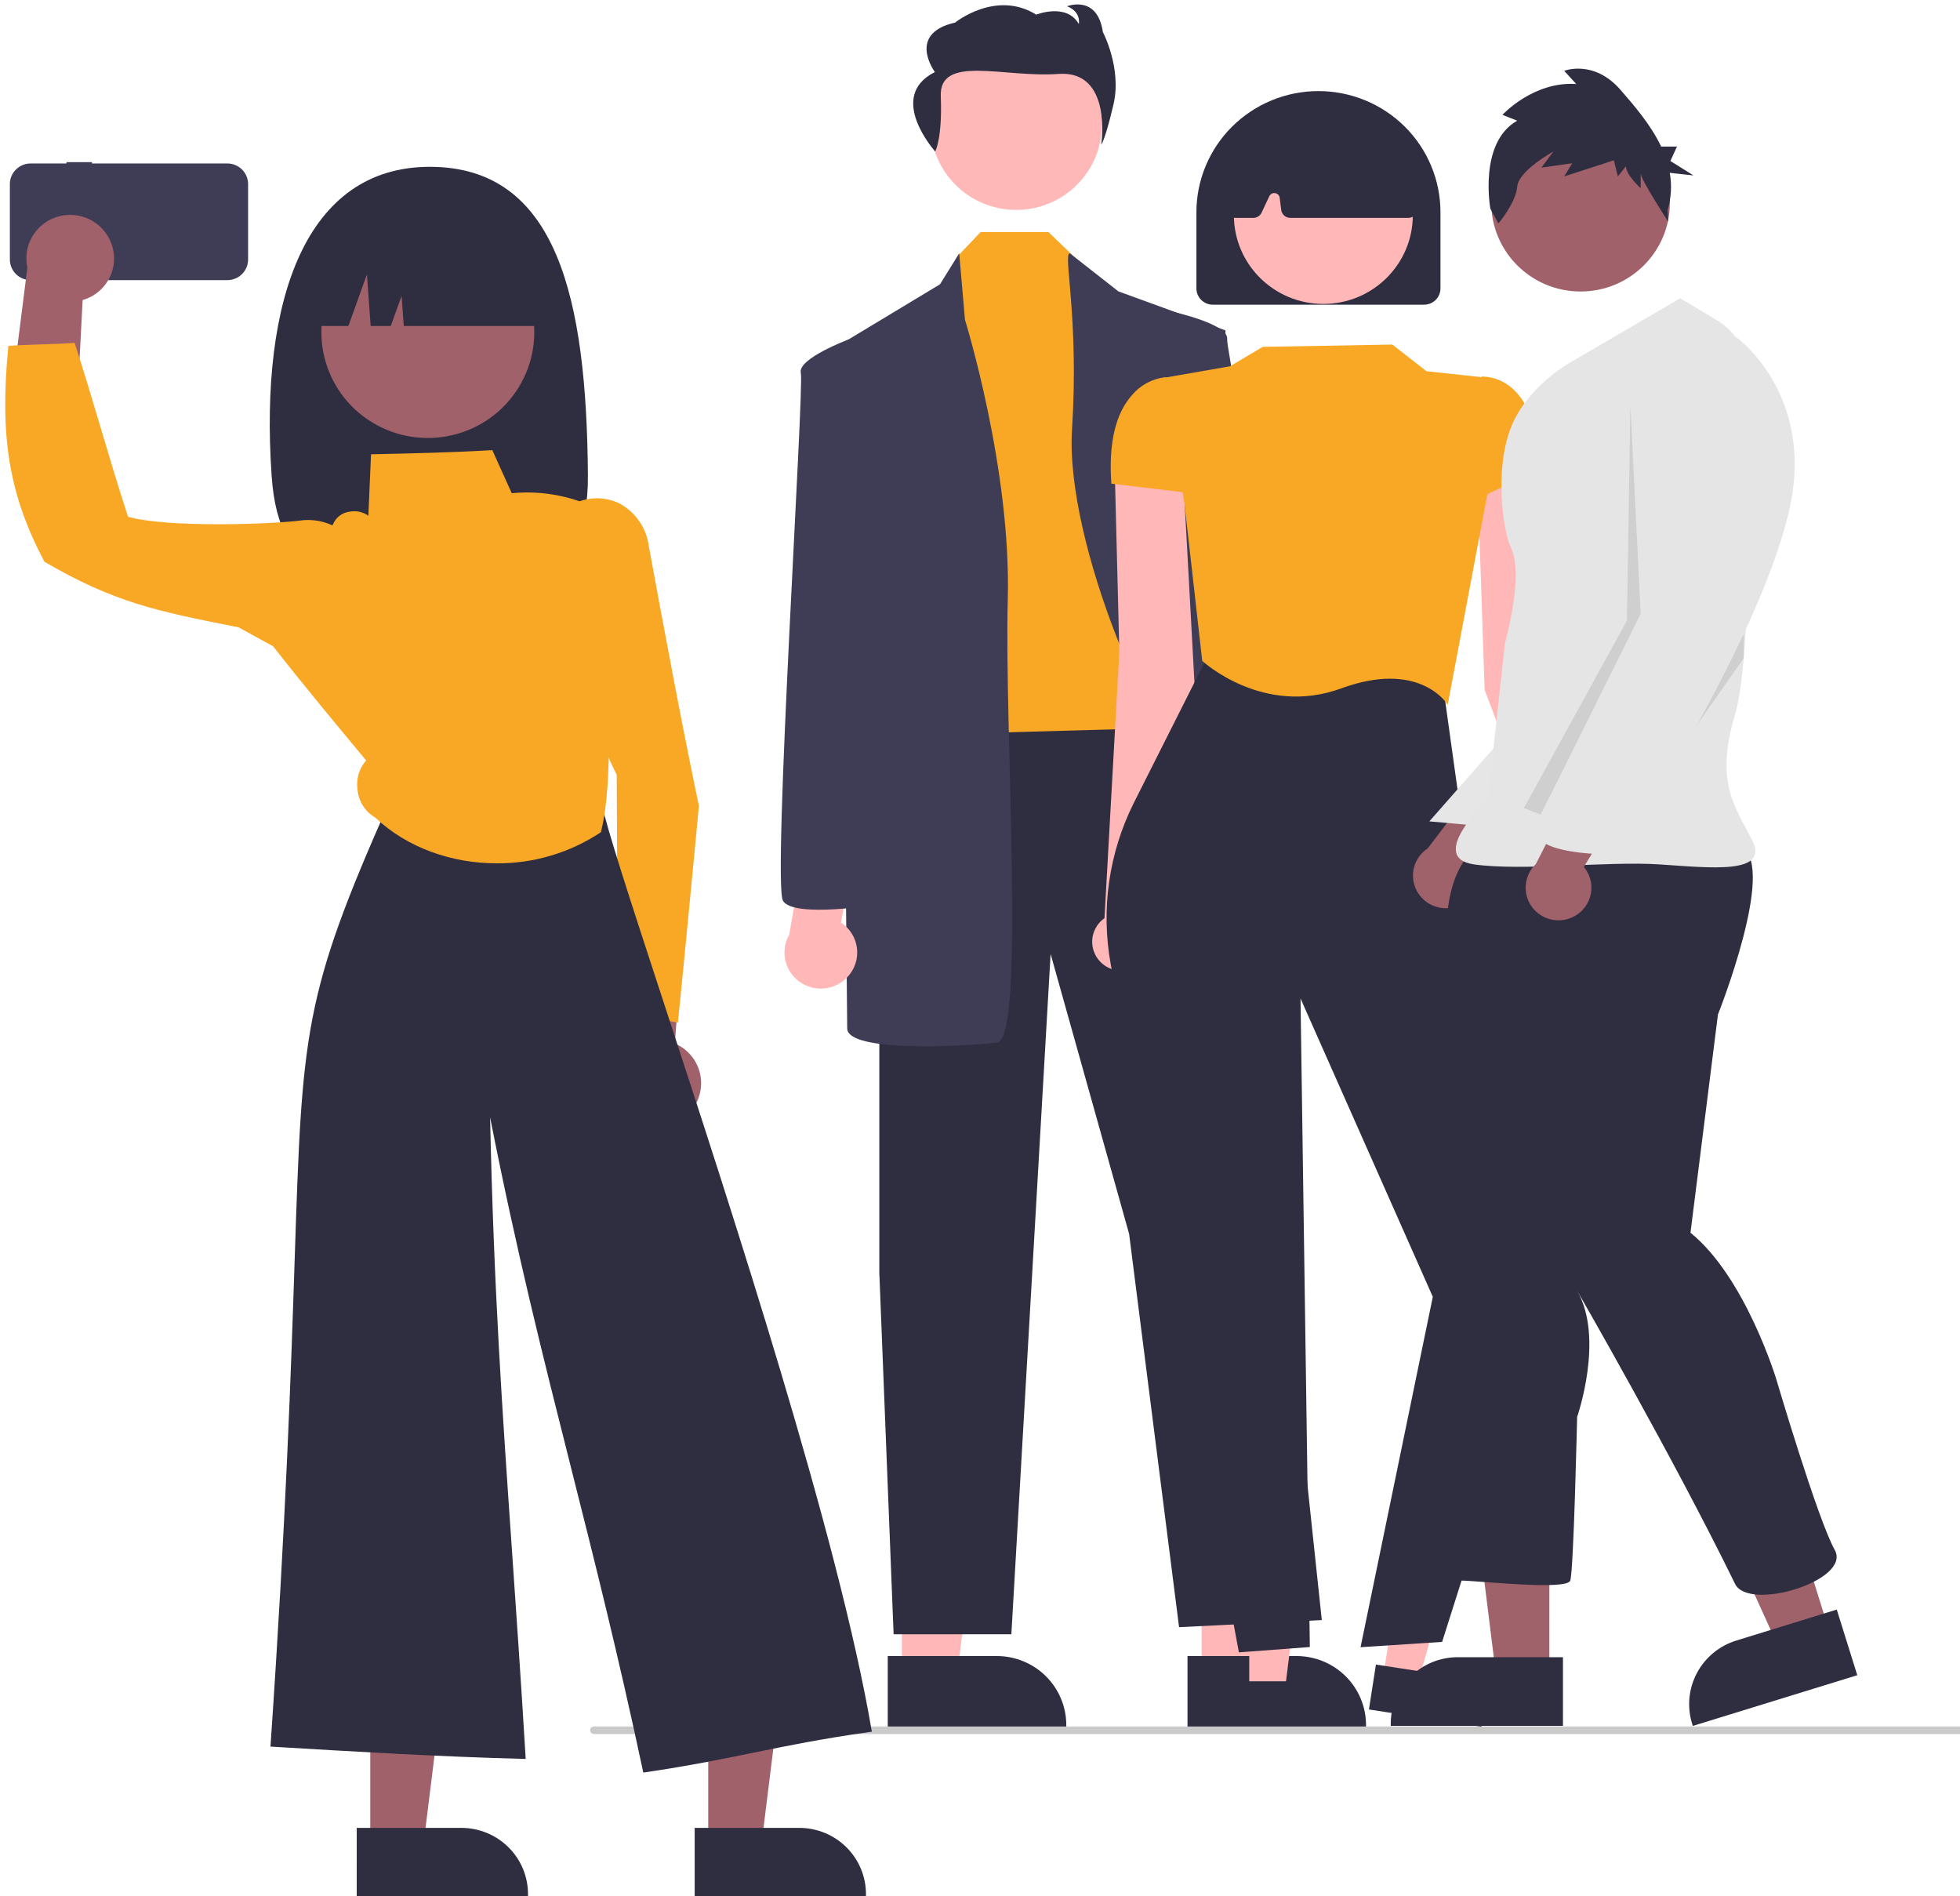 <svg width="306" height="296" viewBox="0 0 306 296" fill="none" xmlns="http://www.w3.org/2000/svg">
<g clip-path="url(#clip0_131_4085)">
<path d="M187.602 261.309H196.245L200.357 228.212L187.601 228.213L187.602 261.309Z" fill="#FFB7B7"/>
<path d="M185.397 258.508L202.418 258.507H202.419C205.296 258.507 208.055 259.642 210.089 261.661C212.123 263.681 213.266 266.42 213.266 269.276V269.626L185.397 269.627L185.397 258.508Z" fill="#2F2E41"/>
<path d="M140.805 261.309H149.449L153.56 228.212L140.804 228.213L140.805 261.309Z" fill="#FFB7B7"/>
<path d="M138.601 258.508L155.622 258.507H155.623C158.499 258.507 161.258 259.642 163.293 261.661C165.327 263.681 166.47 266.42 166.47 269.276V269.626L138.601 269.627L138.601 258.508Z" fill="#2F2E41"/>
<path d="M137.283 111.304V198.692L139.512 255.107H157.896L164.024 148.914L176.28 192.608L184.08 254L206.364 252.894L191.322 111.304H137.283Z" fill="#2F2E41"/>
<path d="M158.655 32.765C166.039 32.765 172.025 26.822 172.025 19.491C172.025 12.16 166.039 6.217 158.655 6.217C151.27 6.217 145.284 12.16 145.284 19.491C145.284 26.822 151.27 32.765 158.655 32.765Z" fill="#FFB8B8"/>
<path d="M153.1 36.224L149.541 39.956L146.198 114.623L185.752 113.516L176.281 48.252L167.925 40.302L163.685 36.224H153.1Z" fill="#F9A826"/>
<path d="M146.753 44.38L149.755 39.542L150.652 49.911C150.652 49.911 157.895 73.141 157.337 93.605C156.78 114.069 160.123 162.188 155.666 162.741C151.209 163.294 132.268 164.4 132.268 160.528C132.268 156.657 131.154 53.782 131.154 53.782L146.753 44.38Z" fill="#3F3D56"/>
<path d="M167.026 39.542L174.608 45.486L191.321 51.57C191.321 51.57 191.321 122.365 194.664 138.958C198.006 155.551 204.135 157.21 196.335 157.763C188.536 158.316 189.093 155.551 189.093 155.551C189.093 155.551 194.664 127.896 187.422 122.365C180.179 116.834 166.252 84.755 167.366 67.056C168.48 49.358 165.911 39.542 167.026 39.542Z" fill="#3F3D56"/>
<path d="M146.004 23.644C146.004 23.644 147.14 21.664 146.876 15.047C146.612 8.43 156.761 12.173 165.241 11.541C173.721 10.91 171.926 22.588 171.926 22.588C171.926 22.588 172.538 21.894 173.848 16.258C175.157 10.622 172.183 5.005 172.183 5.005C171.307 -0.917 166.587 0.981 166.587 0.981C168.86 1.86 168.424 3.738 168.424 3.738C166.499 0.389 161.779 2.287 161.779 2.287C155.483 -1.635 149.102 3.53 149.102 3.53C141.497 5.243 145.957 11.248 145.957 11.248C138.308 15.086 146.004 23.644 146.004 23.644Z" fill="#2F2E41"/>
<path d="M132.288 152.531C132.855 151.936 133.284 151.226 133.544 150.449C133.804 149.672 133.889 148.848 133.794 148.035C133.698 147.222 133.425 146.44 132.992 145.743C132.559 145.046 131.977 144.452 131.288 144.003L133.697 131.432L126.359 128.116L123.209 145.915C122.525 147.115 122.309 148.521 122.6 149.869C122.891 151.217 123.67 152.411 124.789 153.227C125.908 154.042 127.29 154.422 128.672 154.294C130.054 154.165 131.341 153.538 132.288 152.531Z" fill="#FFB7B7"/>
<path d="M133.94 53.782L132.461 52.995C132.461 52.995 124.47 55.995 125.027 58.207C125.584 60.42 120.57 137.852 122.241 140.617C123.912 143.383 137.283 141.17 137.283 141.17L133.94 53.782Z" fill="#3F3D56"/>
<path d="M197.539 147.318C196.895 146.807 196.371 146.162 196.005 145.428C195.64 144.694 195.44 143.89 195.421 143.072C195.402 142.253 195.565 141.441 195.896 140.691C196.228 139.942 196.721 139.274 197.341 138.734L193.204 126.615L200.008 122.323L205.609 139.518C206.453 140.612 206.864 141.976 206.763 143.35C206.663 144.725 206.058 146.015 205.063 146.977C204.068 147.938 202.753 148.504 201.366 148.567C199.98 148.629 198.618 148.185 197.539 147.318V147.318Z" fill="#FFB7B7"/>
<path d="M191.008 136.753C191.008 136.753 204.558 137.108 205.828 134.139C207.098 131.171 191.341 55.172 191.584 52.904C191.828 50.637 183.495 48.764 183.495 48.764L182.14 49.747L191.008 136.753Z" fill="#3F3D56"/>
<path d="M250.896 140.172L242.507 99.361L238.821 69.219L230.657 74.462L231.785 107.679L244.816 142.096C244.397 142.888 244.225 143.785 244.321 144.675C244.418 145.564 244.778 146.405 245.357 147.09C245.936 147.775 246.707 148.274 247.573 148.523C248.438 148.772 249.358 148.76 250.217 148.489C251.075 148.217 251.833 147.698 252.393 146.998C252.954 146.298 253.292 145.448 253.365 144.556C253.438 143.665 253.242 142.772 252.802 141.991C252.362 141.211 251.699 140.577 250.896 140.172H250.896Z" fill="#FFB7B7"/>
<path d="M172.433 143.328L174.755 101.74L173.986 71.386L184.779 75.395L186.581 108.422L178.73 144.354C179.26 145.077 179.562 145.94 179.597 146.834C179.632 147.727 179.398 148.611 178.926 149.373C178.453 150.134 177.764 150.739 176.944 151.111C176.124 151.482 175.212 151.603 174.323 151.458C173.434 151.313 172.608 150.909 171.951 150.297C171.294 149.686 170.835 148.894 170.632 148.022C170.43 147.151 170.493 146.239 170.814 145.403C171.134 144.567 171.698 143.845 172.433 143.328Z" fill="#FFB7B7"/>
<path d="M195.038 264.239H200.553L203.177 243.119L195.037 243.12L195.038 264.239Z" fill="#FFB7B7"/>
<path d="M193.633 262.452L204.494 262.451H204.494C206.33 262.451 208.09 263.175 209.388 264.464C210.686 265.753 211.416 267.5 211.416 269.323V269.546L193.633 269.547L193.633 262.452Z" fill="#2F2E41"/>
<path d="M215.928 261.816L221.378 262.653L227.224 242.18L219.18 240.945L215.928 261.816Z" fill="#FFB7B7"/>
<path d="M214.813 259.836L225.547 261.484L225.547 261.484C227.361 261.763 228.989 262.746 230.074 264.216C231.158 265.687 231.609 267.525 231.329 269.326L231.294 269.547L213.721 266.848L214.813 259.836Z" fill="#2F2E41"/>
<path d="M193.42 257.933L193.391 257.78L173.426 150.612C171.841 142.008 173.105 133.127 177.029 125.296L189.114 101.302L225.172 106.152L229.427 136.7L244.592 194.976L244.577 195.023L225.148 256.296L212.414 257.128L223.694 202.433L203.04 155.859L204.496 257.1L193.42 257.933Z" fill="#2F2E41"/>
<path d="M226.011 110.061L225.773 109.691C225.73 109.624 221.35 103.073 209.431 107.447C197.264 111.913 187.836 103.287 187.742 103.199L187.695 103.156L184.94 78.773L181.687 58.979L192.042 57.175L197.132 54.143L217.376 53.785L222.703 57.945L231.449 58.891L232.249 76.927L232.246 76.947L226.011 110.061Z" fill="#F9A826"/>
<path d="M228.911 78.671V63.228L231.37 58.772L231.47 58.769C233.406 58.84 235.236 59.666 236.564 61.066C239.038 63.562 240.158 67.719 239.895 73.423L239.89 73.527L228.911 78.671Z" fill="#F9A826"/>
<path d="M186.044 76.993L173.509 75.499L173.499 75.356C173.071 69.15 174.163 64.543 176.742 61.664C178.037 60.124 179.873 59.131 181.879 58.887L181.951 58.884L185.344 61.946L186.044 76.993Z" fill="#F9A826"/>
<path d="M222.331 47.562H189.346C188.667 47.561 188.017 47.293 187.537 46.817C187.057 46.34 186.787 45.695 186.787 45.021V33.164C186.782 30.678 187.272 28.215 188.228 25.916C189.183 23.618 190.586 21.529 192.356 19.769C194.125 18.009 196.227 16.613 198.54 15.661C200.854 14.708 203.334 14.218 205.839 14.218C208.343 14.218 210.823 14.708 213.137 15.661C215.45 16.613 217.552 18.009 219.321 19.769C221.091 21.529 222.494 23.618 223.449 25.916C224.405 28.215 224.895 30.678 224.89 33.164V45.021C224.89 45.695 224.62 46.34 224.14 46.817C223.66 47.293 223.01 47.561 222.331 47.562Z" fill="#2F2E41"/>
<path d="M206.605 47.445C214.319 47.445 220.573 41.236 220.573 33.578C220.573 25.919 214.319 19.71 206.605 19.71C198.89 19.71 192.637 25.919 192.637 33.578C192.637 41.236 198.89 47.445 206.605 47.445Z" fill="#FFB7B7"/>
<path d="M219.881 34.011H201.439C201.093 34.011 200.758 33.885 200.499 33.657C200.239 33.43 200.072 33.116 200.028 32.775L199.79 30.878C199.767 30.696 199.685 30.526 199.556 30.394C199.427 30.262 199.259 30.175 199.076 30.147C198.893 30.118 198.706 30.149 198.542 30.236C198.379 30.322 198.248 30.459 198.17 30.625L196.961 33.197C196.846 33.44 196.664 33.645 196.436 33.79C196.208 33.934 195.943 34.011 195.673 34.011H192.872C192.673 34.011 192.477 33.97 192.296 33.891C192.115 33.811 191.953 33.695 191.819 33.549C191.686 33.404 191.585 33.232 191.522 33.045C191.46 32.859 191.437 32.661 191.456 32.465L192.561 21.011C192.584 20.766 192.672 20.532 192.814 20.33C192.957 20.128 193.149 19.967 193.373 19.862C201.819 15.947 210.383 15.952 218.829 19.877C219.043 19.977 219.229 20.128 219.369 20.317C219.51 20.506 219.601 20.727 219.633 20.96L221.288 32.399C221.317 32.599 221.302 32.803 221.245 32.998C221.187 33.192 221.089 33.371 220.955 33.524C220.822 33.677 220.657 33.8 220.471 33.884C220.286 33.968 220.084 34.011 219.881 34.011H219.881Z" fill="#2F2E41"/>
<path d="M227.469 141.469C228.172 141.222 228.812 140.825 229.344 140.306C229.875 139.787 230.286 139.158 230.547 138.464C230.807 137.77 230.912 137.028 230.852 136.29C230.792 135.552 230.571 134.836 230.202 134.192L242.158 120.661L232.825 119.383L222.903 132.428C221.854 133.114 221.096 134.158 220.771 135.363C220.446 136.567 220.578 137.848 221.141 138.962C221.704 140.077 222.659 140.947 223.825 141.409C224.991 141.871 226.288 141.893 227.469 141.469Z" fill="#9F616A"/>
<path d="M241.888 261.389L233.55 261.388L229.583 229.457L241.89 229.458L241.888 261.389Z" fill="#9F616A"/>
<path d="M244.013 269.413L217.126 269.412V269.074C217.127 266.319 218.229 263.676 220.192 261.728C222.154 259.779 224.816 258.685 227.591 258.685H227.592L244.014 258.685L244.013 269.413Z" fill="#2F2E41"/>
<path d="M285.538 254.461L277.574 256.915L264.248 227.588L276.002 223.966L285.538 254.461Z" fill="#9F616A"/>
<path d="M289.964 261.498L264.287 269.413L264.186 269.09C263.363 266.459 263.627 263.61 264.919 261.172C266.211 258.733 268.426 256.904 271.077 256.087L271.077 256.087L286.76 251.253L289.964 261.498Z" fill="#2F2E41"/>
<path d="M235.502 114.174L223.152 128.215L232.82 129.079L235.502 114.174Z" fill="#E6E6E6"/>
<path d="M230.677 132.273C230.677 132.273 226.387 134.402 225.851 143.984C225.315 153.566 227.46 178.588 227.46 178.588C227.46 178.588 225.315 189.767 227.46 199.881C229.605 209.995 225.315 246.724 227.996 246.724C230.677 246.724 244.618 248.321 245.154 246.724C245.69 245.127 246.227 221.172 246.227 221.172C246.227 221.172 250.516 208.928 246.227 201.478C246.227 201.478 261.204 227.442 270.891 247.258C273.011 251.595 289.122 246.725 286.441 241.934C283.76 237.143 277.326 215.318 277.326 215.318C277.326 215.318 272.5 199.348 263.921 192.428L268.211 158.359C268.211 158.359 277.326 135.468 271.965 132.274C266.604 129.081 230.677 132.273 230.677 132.273Z" fill="#2F2E41"/>
<path d="M246.763 45.502C254.462 45.502 260.703 39.306 260.703 31.662C260.703 24.018 254.462 17.821 246.763 17.821C239.063 17.821 232.822 24.018 232.822 31.662C232.822 39.306 239.063 45.502 246.763 45.502Z" fill="#A0616A"/>
<path d="M262.312 46.567L244.981 56.681C244.981 56.681 238.345 60.392 235.866 66.796C233.223 73.621 234.759 83.23 235.866 85.427C238.01 89.686 234.966 100.332 234.966 100.332L232.285 124.819C232.285 124.819 222.634 133.869 230.141 134.933C237.648 135.998 251.052 134.401 259.095 134.933C267.138 135.466 276.253 136.531 273.572 131.206C270.891 125.882 267.674 122.156 270.891 111.512C273.409 103.181 273.3 72.031 273.133 58.876C273.11 57.069 272.622 55.299 271.716 53.733C270.809 52.166 269.513 50.856 267.953 49.927L262.312 46.567Z" fill="#E5E5E5"/>
<path opacity="0.1" d="M254.539 63.336L256.147 95.808L240.558 127.149L237.915 126.15L254.001 96.872L254.539 63.336Z" fill="black"/>
<path opacity="0.1" d="M272.232 102.727V99L254.003 128.811L272.232 102.727Z" fill="black"/>
<path d="M236.868 18.84L234.565 17.926C234.565 17.926 239.385 12.659 246.089 13.117L244.203 11.056C244.203 11.056 248.812 9.224 253.003 14.032C255.206 16.56 257.754 19.532 259.344 22.879H261.813L260.783 25.131L264.388 27.383L260.687 26.98C261.038 28.924 260.918 30.923 260.337 32.812L260.439 34.592C260.439 34.592 256.147 28 256.147 27.085V29.375C256.147 29.375 253.842 27.314 253.842 25.94L252.585 27.543L251.956 25.025L244.204 27.543L245.46 25.481L240.641 26.168L242.526 23.65C242.526 23.65 237.079 26.627 236.87 29.146C236.66 31.666 233.937 34.871 233.937 34.871L232.679 32.581C232.679 32.581 230.794 22.276 236.868 18.84Z" fill="#2F2E41"/>
<path d="M245.886 142.975C246.534 142.608 247.092 142.105 247.523 141.5C247.953 140.895 248.245 140.204 248.378 139.476C248.51 138.747 248.48 137.998 248.289 137.282C248.099 136.567 247.753 135.901 247.275 135.332L256.622 119.909L247.208 120.296L239.776 134.883C238.867 135.743 238.307 136.904 238.203 138.146C238.099 139.389 238.457 140.626 239.21 141.623C239.963 142.621 241.059 143.31 242.289 143.559C243.52 143.808 244.799 143.6 245.886 142.975Z" fill="#9F616A"/>
<path d="M267.138 53.489L271.16 52.69C271.16 52.69 283.224 61.474 279.471 79.04C275.717 96.607 259.096 123.224 259.096 123.224C259.096 123.224 255.341 128.015 254.27 129.079C253.198 130.143 251.053 129.079 252.125 130.676C253.198 132.274 250.516 133.338 250.516 133.338C250.516 133.338 238.72 133.338 239.793 129.079C240.865 124.82 259.096 94.476 259.096 94.476L256.415 66.262C256.415 66.262 254.269 52.424 267.138 53.489Z" fill="#E5E5E5"/>
<path d="M455.53 270.682H92.732C92.575 270.682 92.424 270.62 92.313 270.509C92.201 270.399 92.139 270.249 92.139 270.092C92.139 269.936 92.201 269.786 92.313 269.676C92.424 269.565 92.575 269.503 92.732 269.503H455.53C455.687 269.503 455.838 269.565 455.95 269.676C456.061 269.786 456.123 269.936 456.123 270.092C456.123 270.249 456.061 270.399 455.95 270.509C455.838 270.62 455.687 270.682 455.53 270.682Z" fill="#CACACA"/>
<path d="M10.379 25.314V25.517H4.78C3.921 25.517 3.097 25.856 2.489 26.46C1.881 27.063 1.54 27.881 1.54 28.734V40.51C1.54 41.363 1.881 42.181 2.489 42.785C3.097 43.388 3.921 43.727 4.78 43.727H35.494C36.353 43.727 37.177 43.388 37.785 42.785C38.392 42.181 38.734 41.363 38.734 40.51V28.734C38.734 27.881 38.392 27.063 37.785 26.46C37.177 25.856 36.353 25.517 35.494 25.517H14.364V25.314L10.379 25.314Z" fill="#3F3D56"/>
<path d="M91.786 74.224C91.916 91.603 80.732 88.975 67.095 88.975C53.459 88.975 43.593 91.563 42.404 74.224C40.515 46.672 47.804 26.04 67.095 26.04C87.051 26.04 91.58 46.672 91.786 74.224Z" fill="#2F2E41"/>
<path d="M17.103 37.363C17.543 38.248 17.783 39.218 17.805 40.205C17.827 41.192 17.631 42.172 17.23 43.076C16.83 43.979 16.235 44.785 15.486 45.435C14.738 46.086 13.856 46.566 12.901 46.841L11.656 70.808L1.54 63.416L4.272 41.789C3.913 40.166 4.166 38.468 4.983 37.017C5.801 35.566 7.126 34.464 8.707 33.918C10.289 33.373 12.017 33.422 13.564 34.057C15.111 34.692 16.37 35.868 17.103 37.363V37.363Z" fill="#A0616A"/>
<path d="M108.331 172.812C108.88 171.988 109.241 171.056 109.387 170.079C109.534 169.103 109.463 168.106 109.18 167.16C108.897 166.213 108.408 165.34 107.748 164.602C107.088 163.863 106.273 163.277 105.36 162.885L107.154 138.952L96.183 145.026L96.161 166.822C95.6 168.388 95.636 170.104 96.264 171.645C96.891 173.186 98.067 174.445 99.567 175.184C101.067 175.922 102.788 176.088 104.403 175.651C106.018 175.214 107.416 174.203 108.331 172.812H108.331Z" fill="#A0616A"/>
<path d="M57.808 288.018L66.101 288.018L70.046 256.26L57.806 256.26L57.808 288.018Z" fill="#A0616A"/>
<path d="M55.691 285.331L72.024 285.33H72.024C73.391 285.33 74.745 285.597 76.007 286.117C77.27 286.636 78.418 287.397 79.384 288.357C80.351 289.316 81.117 290.455 81.641 291.709C82.164 292.963 82.433 294.306 82.433 295.663V295.999L55.692 296L55.691 285.331Z" fill="#2F2E41"/>
<path d="M110.571 288.018L118.865 288.018L122.81 256.26L110.57 256.26L110.571 288.018Z" fill="#A0616A"/>
<path d="M108.455 285.331L124.787 285.33H124.788C126.155 285.33 127.508 285.597 128.771 286.117C130.034 286.636 131.181 287.397 132.148 288.357C133.114 289.316 133.881 290.455 134.404 291.709C134.927 292.963 135.196 294.306 135.196 295.663V295.999L108.456 296L108.455 285.331Z" fill="#2F2E41"/>
<path d="M105.838 159.625L105.477 159.56C102.456 159.017 99.399 158.468 96.711 157.894L96.445 157.837L96.444 157.567C96.398 145.393 96.352 133.222 96.284 120.941C89.863 108.093 87.164 93.726 88.487 79.444L88.502 79.293L88.627 79.204C89.797 78.398 91.162 77.915 92.583 77.806C94.003 77.697 95.427 77.966 96.708 78.584C97.961 79.264 99.033 80.232 99.833 81.406C100.633 82.581 101.138 83.929 101.307 85.337C103.752 98.564 106.283 112.261 109.105 125.759L109.116 125.808L109.111 125.858C108.065 136.866 106.984 148.249 105.874 159.263L105.838 159.625Z" fill="#F9A826"/>
<path d="M100.433 276.7L100.367 276.39C96.487 258.171 92.742 243.334 89.12 228.986C84.78 211.791 80.667 195.497 76.514 174.412C77.085 201.002 78.409 220.105 79.932 242.064C80.619 251.979 81.33 262.232 82.051 274.201L82.073 274.566L81.705 274.557C68.725 274.227 55.427 273.431 42.567 272.662L42.227 272.641L42.25 272.304C44.684 236.673 45.447 213.521 46.005 196.615C47.18 160.948 47.361 155.465 60.743 125.28C61.25 124.135 64.276 120.751 67.604 121.267L93.933 125.335L93.979 125.565C94.722 129.281 98.409 140.555 103.512 156.159C114.421 189.516 130.906 239.926 136.056 269.974L136.114 270.314L135.77 270.363C128.29 271.418 122.906 272.517 117.7 273.58C112.774 274.586 107.681 275.626 100.748 276.653L100.433 276.7Z" fill="#2F2E41"/>
<path d="M77.549 134.764C70.522 134.765 63.576 132.344 58.597 127.631C57.819 127.181 57.16 126.553 56.678 125.798C56.196 125.043 55.903 124.185 55.824 123.294C55.696 122.479 55.75 121.645 55.981 120.852C56.212 120.059 56.616 119.326 57.163 118.704C52.281 112.837 47.24 106.774 42.416 100.6L42.282 100.429L42.437 100.137C45.593 94.149 48.858 87.958 51.992 81.84C52.211 81.307 52.57 80.842 53.032 80.494C53.494 80.147 54.042 79.93 54.618 79.866C55.119 79.772 55.633 79.78 56.13 79.891C56.627 80.001 57.097 80.211 57.509 80.507L57.516 80.359C57.646 77.262 57.778 74.165 57.912 71.229L57.926 70.916L58.243 70.908C64.27 70.776 70.502 70.639 76.624 70.279L76.858 70.266L79.894 76.99C84.826 76.515 89.788 77.514 94.142 79.861L94.343 79.968L94.32 80.192C93.098 91.749 93.364 103.413 95.11 114.903C95.015 120.149 94.913 125.511 93.841 129.785L93.81 129.91L93.703 129.982C88.917 133.135 83.293 134.8 77.549 134.764Z" fill="#F9A826"/>
<path d="M51.682 105.591L51.277 105.407C46.555 103.055 41.819 100.446 37.238 97.923L36.605 97.8C24.544 95.397 17.9 94.073 7.019 87.738L6.936 87.689L6.891 87.604C1.443 77.271 -0.077 68.239 1.284 54.278L1.311 53.998L1.593 53.976C2.772 53.881 4.695 53.817 6.554 53.756C8.363 53.696 10.233 53.634 11.38 53.544L11.646 53.523L11.728 53.775C13.154 58.147 14.365 62.225 15.647 66.542C16.965 70.98 18.328 75.567 19.987 80.664C26.063 82.397 42.351 81.879 47.415 81.194C48.93 81.084 50.448 81.353 51.831 81.977C53.214 82.601 54.416 83.56 55.328 84.766L55.422 84.883L55.397 85.03C54.282 91.786 53.002 98.581 51.764 105.152L51.682 105.591Z" fill="#F9A826"/>
<path d="M81.371 59.784C85.772 51.79 82.813 41.768 74.762 37.398C66.71 33.029 56.615 35.967 52.214 43.96C47.813 51.954 50.772 61.976 58.823 66.346C66.875 70.715 76.97 67.778 81.371 59.784Z" fill="#A0616A"/>
<path d="M47.816 50.889H54.388L57.287 42.83L57.867 50.889H61.007L62.699 46.188L63.037 50.889H86.375C86.375 46.258 84.522 41.817 81.223 38.542C77.925 35.267 73.451 33.428 68.787 33.428H65.404C60.74 33.428 56.266 35.267 52.968 38.542C49.669 41.817 47.816 46.258 47.816 50.889Z" fill="#2F2E41"/>
</g>
<defs>
<clipPath id="clip0_131_4085">
<rect width="455.309" height="295.309" fill="white" transform="translate(0.814 0.691)"/>
</clipPath>
</defs>
</svg>
